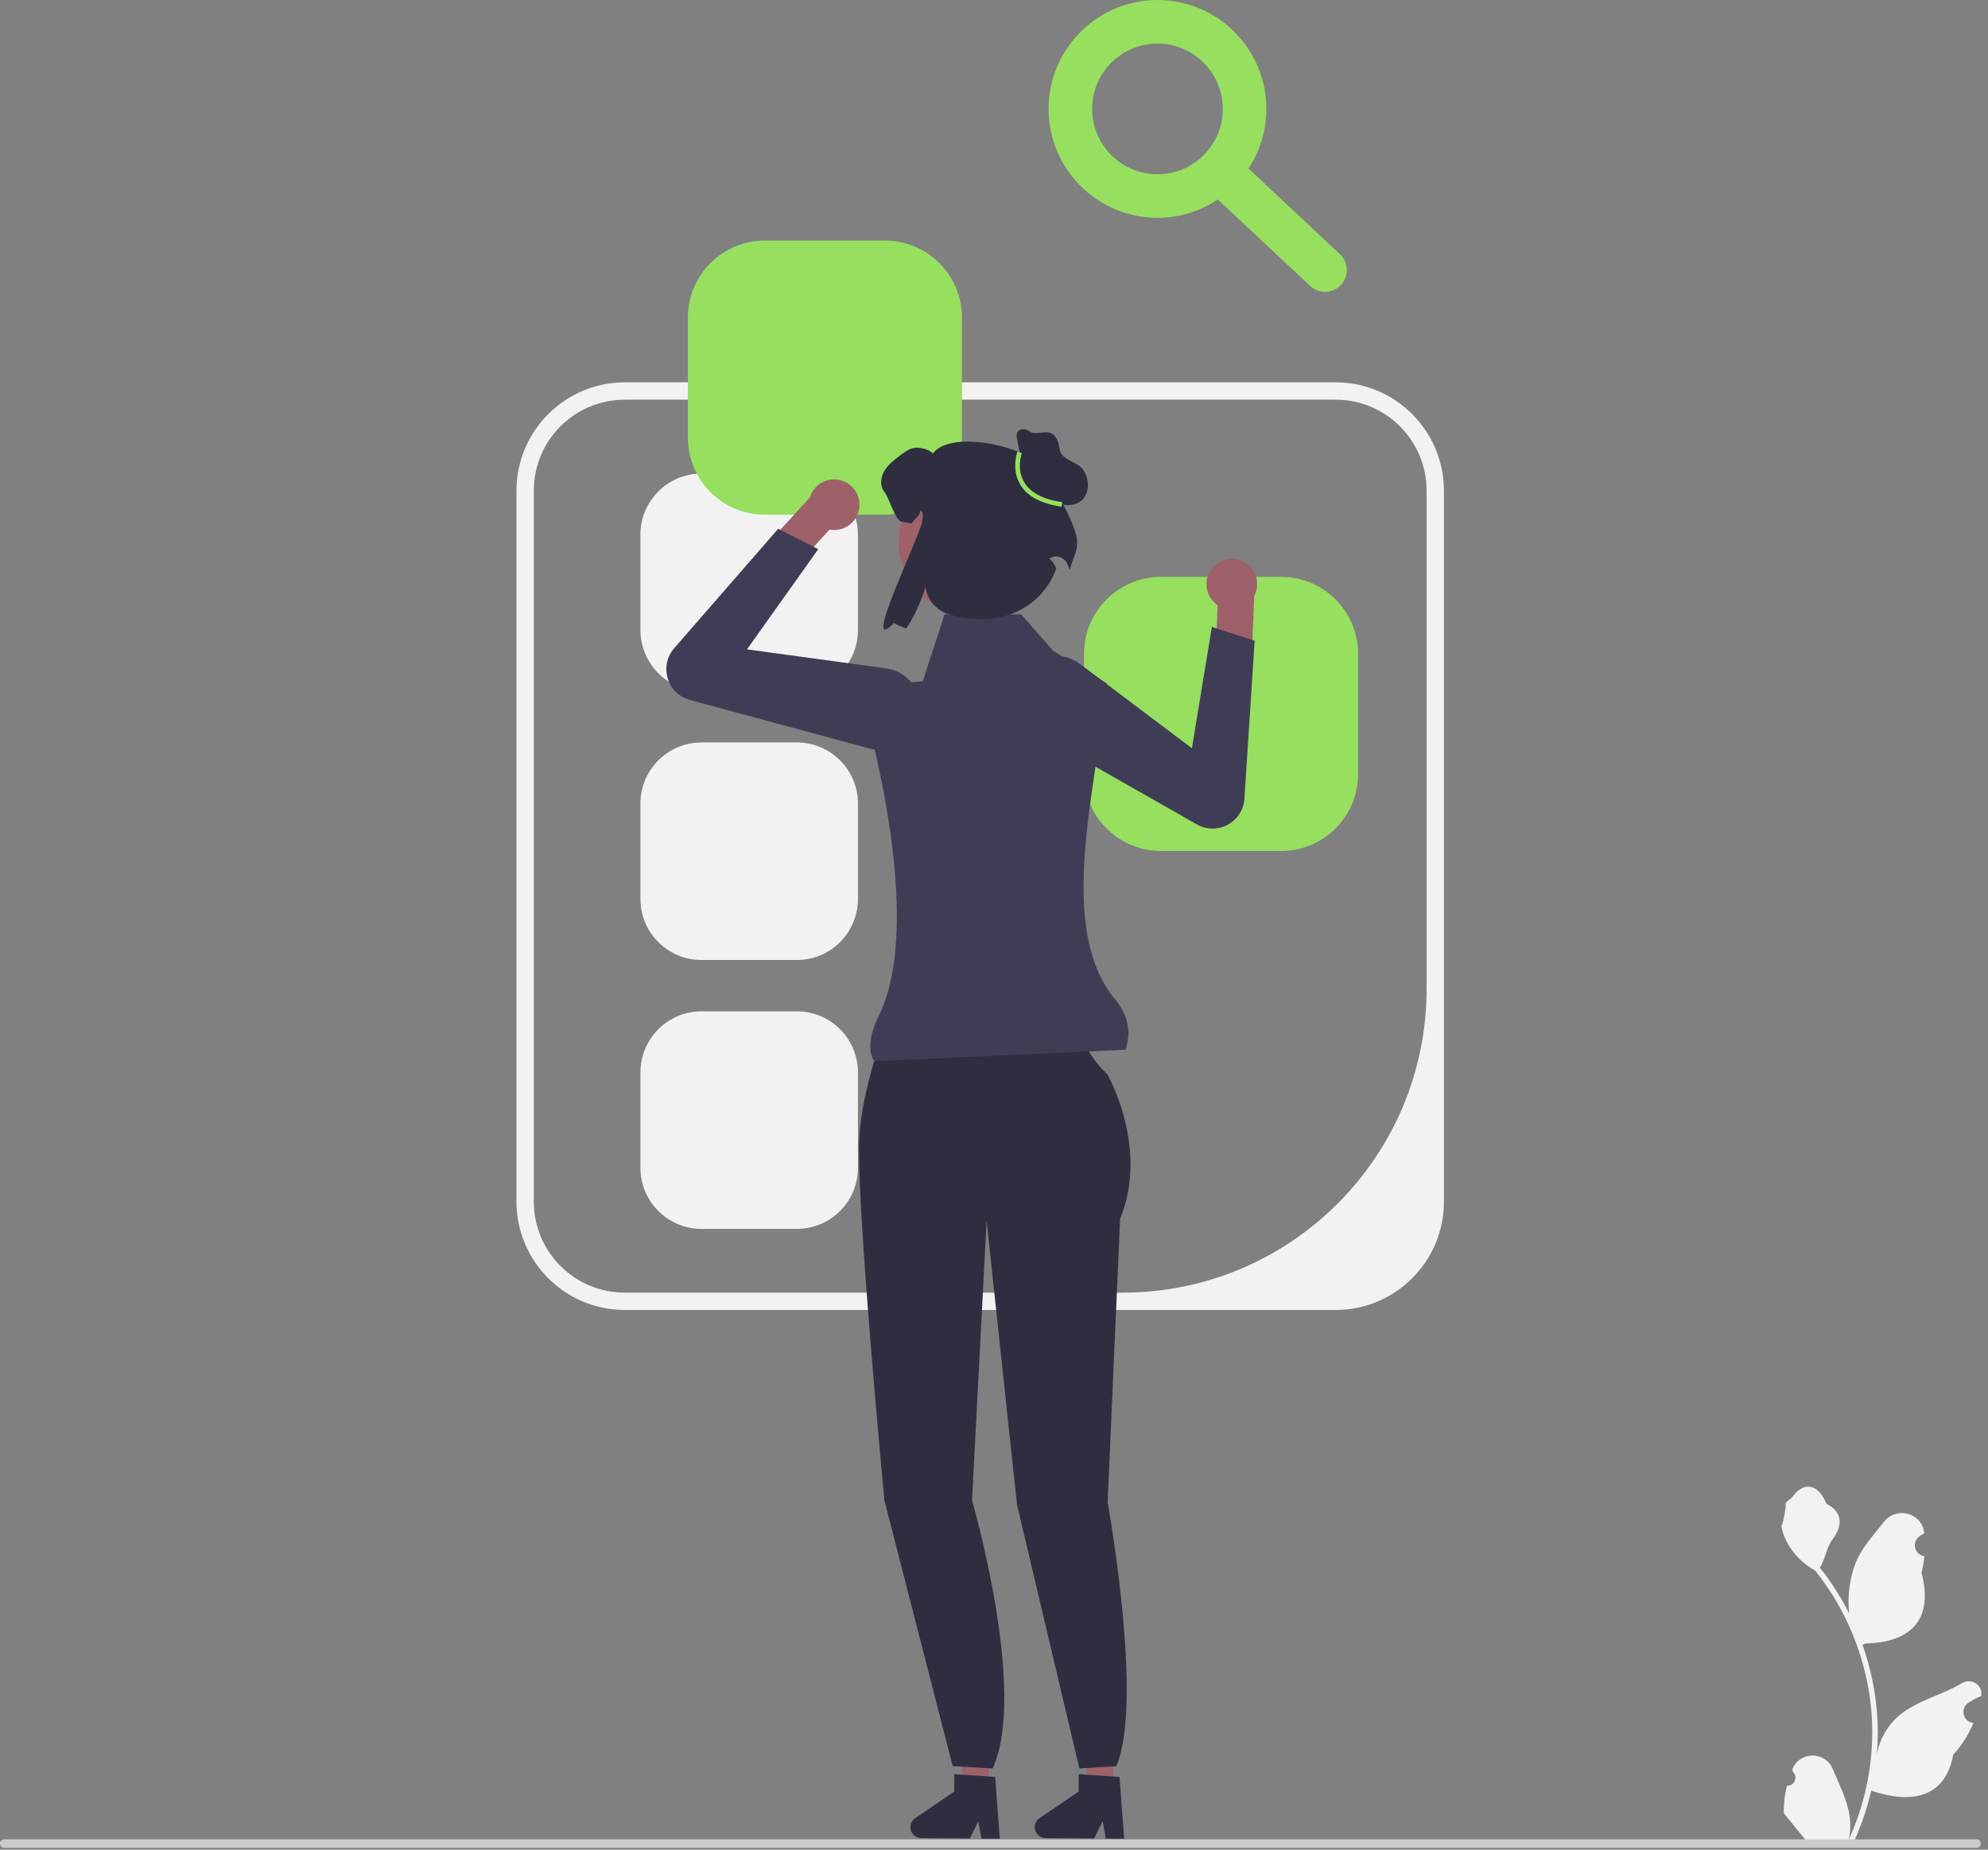 <svg width="301" height="280" viewBox="0 0 301 280" fill="none" xmlns="http://www.w3.org/2000/svg">
<rect x="0" y="0" width="301" height="280" fill="#808080" stroke="none"/>
<g clip-path="url(#clip0_859_12647)">
<path d="M202.221 198.304H94.603C85.557 198.304 78.198 190.945 78.198 181.899V74.281C78.198 65.235 85.557 57.876 94.603 57.876H202.221C211.267 57.876 218.626 65.235 218.626 74.281V181.899C218.626 190.945 211.267 198.304 202.221 198.304ZM94.603 60.5C86.992 60.5 80.823 66.67 80.823 74.281V181.899C80.823 189.51 86.992 195.679 94.603 195.679H169.987C195.4 195.679 216.001 175.078 216.001 149.665V74.281C216.001 66.67 209.832 60.5 202.221 60.5L94.603 60.5Z" fill="#F2F2F2"/>
<path d="M106.205 71.691C101.112 71.691 96.968 75.835 96.968 80.928V95.386C96.968 100.48 101.112 104.623 106.205 104.623H120.663C125.757 104.623 129.9 100.48 129.9 95.386V80.928C129.9 75.835 125.757 71.691 120.663 71.691H106.205Z" fill="#F2F2F2"/>
<path d="M106.205 112.392C101.112 112.392 96.968 116.536 96.968 121.629V136.087C96.968 141.181 101.112 145.325 106.205 145.325H120.663C125.757 145.325 129.9 141.181 129.9 136.087V121.629C129.9 116.536 125.757 112.392 120.663 112.392H106.205Z" fill="#F2F2F2"/>
<path d="M106.205 153.094C101.112 153.094 96.968 157.237 96.968 162.331V176.789C96.968 181.882 101.112 186.026 106.205 186.026H120.663C125.757 186.026 129.9 181.882 129.9 176.789V162.331C129.9 157.237 125.757 153.094 120.663 153.094H106.205Z" fill="#F2F2F2"/>
<path d="M115.793 36.417C109.375 36.417 104.154 41.638 104.154 48.056V66.273C104.154 72.691 109.375 77.912 115.793 77.912H134.01C140.428 77.912 145.649 72.691 145.649 66.273V48.056C145.649 41.638 140.428 36.417 134.01 36.417H115.793Z" fill="#97DF5F"/>
<path d="M175.769 87.327C169.351 87.327 164.13 92.548 164.13 98.966V117.184C164.13 123.602 169.351 128.823 175.769 128.823H193.987C200.405 128.823 205.626 123.602 205.626 117.184V98.966C205.626 92.548 200.405 87.327 193.987 87.327H175.769Z" fill="#97DF5F"/>
<path d="M149.695 270.694L145.994 270.662L144.355 256.055L149.818 256.101L149.695 270.694Z" fill="#9E616A"/>
<path d="M137.84 276.579C137.832 277.49 138.566 278.239 139.481 278.248L146.839 278.309L148.127 275.698L148.6 278.323L151.377 278.348L150.676 268.987L149.71 268.923L145.77 268.652L144.498 268.566L144.476 271.215L138.565 275.224C138.115 275.53 137.845 276.036 137.84 276.579Z" fill="#2F2E41"/>
<path d="M168.524 270.694L164.823 270.662L163.185 256.055L168.647 256.101L168.524 270.694Z" fill="#9E616A"/>
<path d="M156.67 276.579C156.662 277.49 157.396 278.239 158.31 278.248L165.669 278.309L166.957 275.698L167.43 278.323L170.206 278.348L169.505 268.987L168.539 268.923L164.599 268.652L163.328 268.566L163.306 271.215L157.395 275.224C156.945 275.53 156.674 276.036 156.67 276.579Z" fill="#2F2E41"/>
<path d="M135.172 152.59L150.173 153.064L164.385 156.222C164.385 156.222 162.964 157.959 167.702 162.696C167.702 162.696 174.018 173.75 169.596 184.488L167.702 227.44C167.702 227.44 173.226 257.718 169.005 267.355L163.426 267.704L153.985 227.79L149.384 184.804L147.173 227.124C147.173 227.124 155.631 256.172 150.29 267.704L144.247 267.355L133.908 227.124C133.908 227.124 129.487 180.698 130.119 171.855C130.75 163.012 135.172 152.59 135.172 152.59Z" fill="#2F2E41"/>
<path d="M185.551 84.72C183.5 85.251 182.268 87.344 182.799 89.394C183.042 90.334 183.615 91.099 184.36 91.603L184.36 91.609L184.069 98.655L189.462 101.151L189.892 90.307L189.854 90.308C190.322 89.475 190.484 88.469 190.225 87.471C189.694 85.421 187.601 84.189 185.551 84.72Z" fill="#9E616A"/>
<path d="M155.412 109.869C154.279 108.746 153.622 107.223 153.597 105.568C153.564 103.347 154.677 101.331 156.574 100.176C158.759 98.846 161.491 98.98 163.534 100.519L180.467 113.268L183.485 94.902L189.963 96.987L188.417 120.903C188.309 122.576 187.363 124.049 185.888 124.845C184.412 125.641 182.661 125.621 181.204 124.792L156.733 110.869C156.242 110.589 155.799 110.252 155.412 109.869Z" fill="#3F3D56"/>
<path d="M129.592 74.445C130.674 76.266 130.076 78.62 128.255 79.703C127.421 80.199 126.475 80.338 125.591 80.172L125.587 80.176L120.832 85.385L115.246 83.361L122.575 75.357L122.601 75.384C122.855 74.463 123.449 73.635 124.335 73.108C126.156 72.026 128.509 72.625 129.592 74.445Z" fill="#9E616A"/>
<path d="M131.646 113.305L104.465 105.963C102.847 105.525 101.59 104.307 101.102 102.703C100.614 101.099 100.98 99.387 102.081 98.123L117.822 80.051L123.89 83.131L113.102 98.298L134.103 101.166C136.637 101.512 138.672 103.34 139.287 105.823C139.821 107.979 139.192 110.194 137.605 111.748C136.422 112.906 134.883 113.524 133.288 113.524C132.744 113.524 132.192 113.452 131.646 113.305Z" fill="#3F3D56"/>
<path d="M170.396 158.909L132.388 160.652C131.344 159.067 131.626 156.684 133.088 153.699C138.608 142.429 134.416 121.108 131.596 110.006C130.805 106.892 132.929 103.795 136.127 103.475L139.71 103.117L143.023 93.004H154.625L159.438 98.503L167.606 103.465C166.12 118.78 159.784 140.406 168.81 151.251C170.784 153.623 171.343 156.188 170.396 158.909Z" fill="#3F3D56"/>
<path d="M147.348 93.238C153.589 93.238 158.649 88.179 158.649 81.938C158.649 75.697 153.589 70.637 147.348 70.637C141.107 70.637 136.048 75.697 136.048 81.938C136.048 88.179 141.107 93.238 147.348 93.238Z" fill="#9E616A"/>
<path d="M160.136 74.704C161.708 68.972 144.572 64.056 141.242 68.672C140.779 68.016 139.068 67.617 138.283 67.819C137.497 68.02 136.837 68.523 136.193 69.01C135.307 69.691 134.389 70.396 133.845 71.374C133.298 72.348 133.213 73.677 133.95 74.523C134.534 75.195 135.56 78.768 136.438 78.945C137.05 79.07 137.565 79.171 138.008 79.243C138.403 78.668 139.409 77.944 139.336 77.248C139.932 77.642 139.714 78.337 139.594 79.046C139.194 81.409 130.181 99.698 135.343 94.309C135.855 94.611 136.487 94.892 137.216 95.15C138.452 93.286 139.466 91.087 140.135 88.788L140.139 88.831C140.37 90.829 141.83 92.468 143.761 93.028C151.511 95.273 157.779 91.979 159.935 86.038C159.146 84.436 158.802 84.61 158.873 84.562C159.858 83.898 161.212 84.332 161.636 85.442C161.761 85.77 161.874 86.049 161.972 86.26C163.096 82.241 164.432 82.821 160.136 74.704Z" fill="#2F2E41"/>
<path d="M154.79 70.545L153.998 66.498C153.932 66.158 153.869 65.789 154.022 65.478C154.219 65.079 154.726 64.913 155.167 64.977C155.607 65.04 155.937 65.443 156.376 65.521C157.9 65.79 159.916 64.284 160.462 68.094C160.69 69.683 163.225 69.851 164.071 71.214C164.918 72.577 165.022 74.545 163.867 75.659C162.944 76.549 161.462 76.651 160.264 76.197C159.065 75.743 158.103 74.825 157.263 73.857C156.423 72.889 155.662 71.841 154.693 71.003" fill="#2F2E41"/>
<path d="M160.739 76.7C157.647 76.268 155.54 75.144 154.475 73.358C153.081 71.02 154.015 68.446 154.055 68.338L154.709 68.581C154.7 68.605 153.853 70.961 155.078 73.007C156.03 74.598 157.967 75.609 160.836 76.01L160.739 76.7Z" fill="#97DF5F"/>
<path d="M175.25 32.974C166.16 32.974 158.763 25.578 158.763 16.487C158.763 7.397 166.16 -7.62939e-05 175.25 -7.62939e-05C184.341 -7.62939e-05 191.738 7.397 191.738 16.487C191.738 25.578 184.341 32.974 175.25 32.974ZM175.25 6.595C169.795 6.595 165.358 11.032 165.358 16.487C165.358 21.942 169.795 26.38 175.25 26.38C180.705 26.38 185.143 21.942 185.143 16.487C185.143 11.032 180.705 6.595 175.25 6.595Z" fill="#97DF5F"/>
<path d="M200.617 44.179C199.809 44.179 198.999 43.885 198.363 43.287L182.889 28.785C181.559 27.541 181.491 25.454 182.737 24.126C183.98 22.793 186.067 22.727 187.397 23.974L202.871 38.476C204.201 39.721 204.269 41.808 203.023 43.136C202.374 43.83 201.496 44.179 200.617 44.179Z" fill="#97DF5F"/>
<path d="M270.555 270.324C271.676 270.394 272.295 269.001 271.447 268.189L271.363 267.854C271.374 267.827 271.385 267.8 271.396 267.773C272.53 265.07 276.373 265.088 277.497 267.796C278.495 270.199 279.765 272.606 280.078 275.147C280.218 276.269 280.155 277.411 279.906 278.512C282.244 273.405 283.474 267.828 283.474 262.22C283.474 260.811 283.397 259.402 283.239 257.997C283.11 256.847 282.931 255.704 282.7 254.572C281.448 248.452 278.739 242.623 274.831 237.755C272.952 236.728 271.385 235.122 270.439 233.198C270.099 232.504 269.832 231.757 269.706 230.997C269.92 231.025 270.512 227.769 270.351 227.569C270.649 227.117 271.182 226.892 271.508 226.451C273.126 224.256 275.356 224.639 276.52 227.621C279.007 228.876 279.031 230.958 277.505 232.96C276.534 234.233 276.401 235.956 275.549 237.32C275.637 237.432 275.728 237.541 275.816 237.653C277.422 239.714 278.812 241.929 279.984 244.257C279.653 241.67 280.142 238.554 280.975 236.545C281.924 234.257 283.702 232.329 285.268 230.351C287.149 227.974 291.006 229.011 291.337 232.024C291.341 232.053 291.344 232.082 291.347 232.111C291.114 232.243 290.886 232.382 290.664 232.529C289.394 233.369 289.833 235.337 291.337 235.569L291.371 235.574C291.287 236.412 291.143 237.243 290.933 238.06C292.942 245.828 288.605 248.658 282.412 248.785C282.276 248.855 282.142 248.925 282.006 248.992C282.633 250.759 283.134 252.571 283.506 254.407C283.839 256.03 284.07 257.671 284.2 259.318C284.361 261.396 284.347 263.486 284.172 265.561L284.182 265.487C284.627 263.202 285.868 261.067 287.67 259.588C290.354 257.383 294.146 256.571 297.041 254.799C298.435 253.946 300.221 255.048 299.978 256.664L299.966 256.742C299.535 256.917 299.114 257.12 298.707 257.348C298.475 257.479 298.247 257.619 298.024 257.766C296.755 258.606 297.194 260.574 298.698 260.806L298.732 260.811C298.757 260.815 298.778 260.818 298.802 260.822C298.062 262.578 297.032 264.208 295.742 265.613C294.486 272.395 289.091 273.039 283.32 271.064H283.317C282.686 273.812 281.764 276.497 280.579 279.055H270.8C270.765 278.947 270.733 278.834 270.702 278.726C271.606 278.782 272.517 278.729 273.408 278.565C272.682 277.674 271.956 276.777 271.231 275.887C271.213 275.869 271.199 275.852 271.185 275.834C270.817 275.378 270.446 274.926 270.078 274.471L270.078 274.47C270.054 273.071 270.222 271.677 270.555 270.324Z" fill="#F2F2F2"/>
<path d="M0 279.084C0 279.442 0.288 279.73 0.646 279.73H299.278C299.636 279.73 299.924 279.442 299.924 279.084C299.924 278.726 299.636 278.439 299.278 278.439H0.646C0.288 278.439 0 278.726 0 279.084Z" fill="#CCCCCC"/>
</g>
<defs>
<clipPath id="clip0_859_12647">
<rect width="300" height="279.73" fill="white"/>
</clipPath>
</defs>
</svg>
